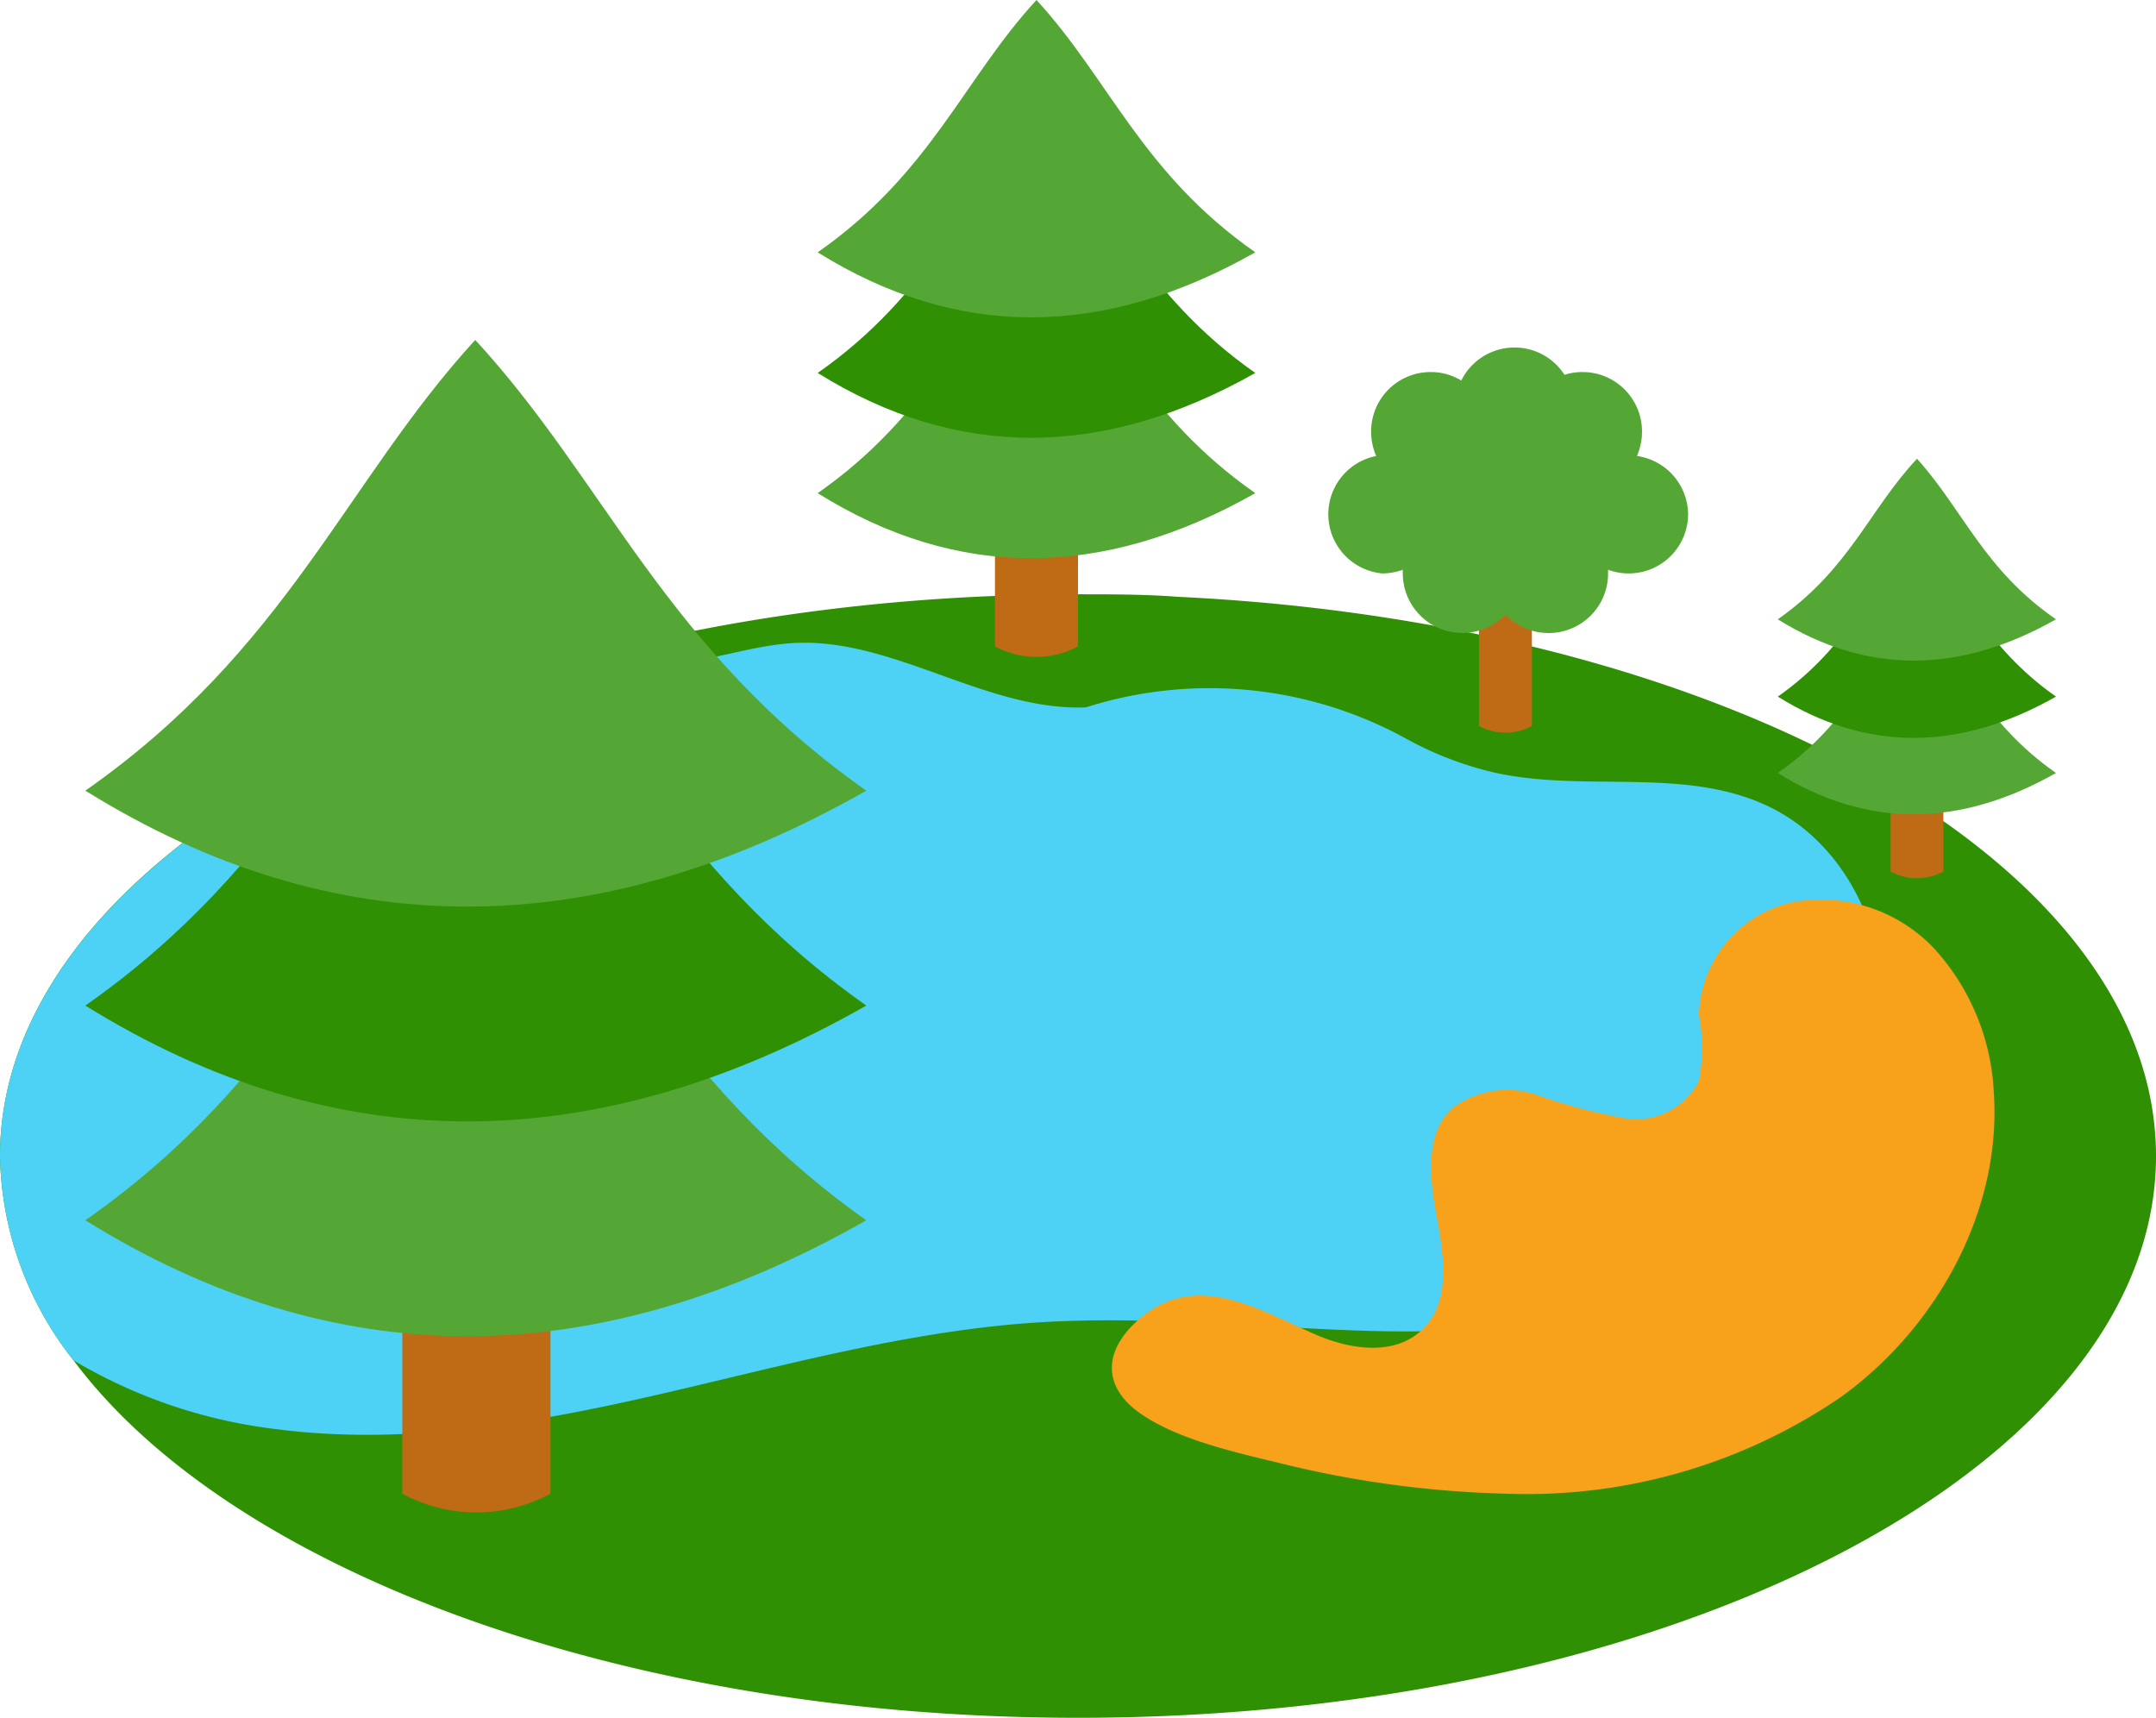 <svg xmlns="http://www.w3.org/2000/svg" viewBox="0 0 94 74.89"><defs><style>.cls-1{fill:#2f9004;}.cls-2{fill:#4dd2f5;}.cls-3{fill:#f8a21b;}.cls-4{fill:#bf6b16;}.cls-5{fill:#54a735;}</style></defs><g id="Layer_2" data-name="Layer 2"><g id="Layer_2-2" data-name="Layer 2"><path class="cls-1" d="M94,50.4c0,13.52-21,24.49-47,24.49-19.93,0-37-6.47-43.8-15.59A14.74,14.74,0,0,1,0,50.4C0,36.88,21,25.91,47,25.91c1.47,0,2.93,0,4.37.11C75.27,27.16,94,37.65,94,50.4Z"/><path class="cls-2" d="M81.76,46.8c-1.26,4.39-5,7.74-9.29,9.43S63.56,58.17,59,58s-9.13-.63-13.69-.35c-5.6.35-11.06,1.87-16.53,3.13s-11.12,2.25-16.7,1.53a22.47,22.47,0,0,1-8.87-3A14.74,14.74,0,0,1,0,50.4c0-9.56,10.53-17.85,25.88-21.88a9.06,9.06,0,0,0,3.39.41c1.83-.13,3.6-.82,5.43-.9C39,27.84,43,31,47.34,30.84h0a17.79,17.79,0,0,1,13.87,1.31,15,15,0,0,0,3.94,1.53c3.93.88,8.26-.26,11.9,1.45C81.19,37.07,83,42.42,81.76,46.8Z"/><path class="cls-3" d="M65.67,65.12a24.26,24.26,0,0,0,14.6-4.22c4.16-3,7-8.1,6.66-13.24a10,10,0,0,0-2.55-6.25,6.79,6.79,0,0,0-6.25-2.07,5.2,5.2,0,0,0-4.06,4.9,7.6,7.6,0,0,1,0,2.89,3.06,3.06,0,0,1-3.25,1.62,25.06,25.06,0,0,1-3.77-1,4,4,0,0,0-3.71.55c-1.26,1.14-1,3.14-.69,4.81s.6,3.65-.62,4.84-3.17.89-4.7.22c-2.53-1.11-5.25-2.84-7.74-.59-1.48,1.33-1.51,2.86.07,4s4.08,1.71,6.07,2.19A45.48,45.48,0,0,0,65.67,65.12Z"/><path class="cls-4" d="M24,47.85V65.12a6.79,6.79,0,0,1-6.46,0V47.85Z"/><path class="cls-5" d="M37.77,53.2Q20,63.31,3.72,53.2c8.82-6.17,11.34-13.48,17-19.65C26.42,39.72,29,47,37.77,53.2Z"/><path class="cls-1" d="M37.77,43.84Q20,53.94,3.72,43.84c8.82-6.18,11.34-13.48,17-19.65C26.42,30.36,29,37.66,37.77,43.84Z"/><path class="cls-5" d="M37.77,34.47Q20,44.58,3.72,34.47c8.82-6.17,11.34-13.47,17-19.65C26.42,21,29,28.3,37.77,34.47Z"/><path class="cls-4" d="M47,18.51v9.67a3.81,3.81,0,0,1-3.62,0V18.51Z"/><path class="cls-5" d="M54.73,21.5q-10,5.67-19.08,0c4.94-3.45,6.36-7.55,9.54-11C48.37,14,49.79,18.05,54.73,21.5Z"/><path class="cls-1" d="M54.73,16.26q-10,5.65-19.08,0c4.94-3.46,6.36-7.55,9.54-11C48.37,8.71,49.79,12.8,54.73,16.26Z"/><path class="cls-5" d="M54.73,11q-10,5.67-19.08,0C40.59,7.55,42,3.46,45.19,0,48.37,3.46,49.79,7.55,54.73,11Z"/><path class="cls-4" d="M84.73,31.8V38a2.46,2.46,0,0,1-2.3,0V31.8Z"/><path class="cls-5" d="M89.64,33.7q-6.35,3.6-12.13,0c3.14-2.19,4-4.79,6.07-7C85.6,28.91,86.5,31.51,89.64,33.7Z"/><path class="cls-1" d="M89.64,30.37q-6.35,3.6-12.13,0c3.14-2.2,4-4.8,6.07-7C85.6,25.57,86.5,28.17,89.64,30.37Z"/><path class="cls-5" d="M89.64,27q-6.35,3.6-12.13,0c3.14-2.2,4-4.8,6.07-7C85.6,22.24,86.5,24.84,89.64,27Z"/><path class="cls-4" d="M66.79,25.45v6.2a2.43,2.43,0,0,1-2.31,0v-6.2Z"/><path class="cls-5" d="M73.6,22.45A2.59,2.59,0,0,1,71,25a2.65,2.65,0,0,1-.89-.16v.17a2.59,2.59,0,0,1-4.47,1.78,2.6,2.6,0,0,1-4.48-1.78v-.17a2.65,2.65,0,0,1-.89.16A2.59,2.59,0,0,1,60,19.88a2.68,2.68,0,0,1-.22-1.06,2.59,2.59,0,0,1,2.59-2.6,2.54,2.54,0,0,1,1.34.37,2.59,2.59,0,0,1,4.5-.25,2.56,2.56,0,0,1,.79-.12,2.59,2.59,0,0,1,2.59,2.6,2.68,2.68,0,0,1-.22,1.06A2.59,2.59,0,0,1,73.6,22.45Z"/></g></g></svg>